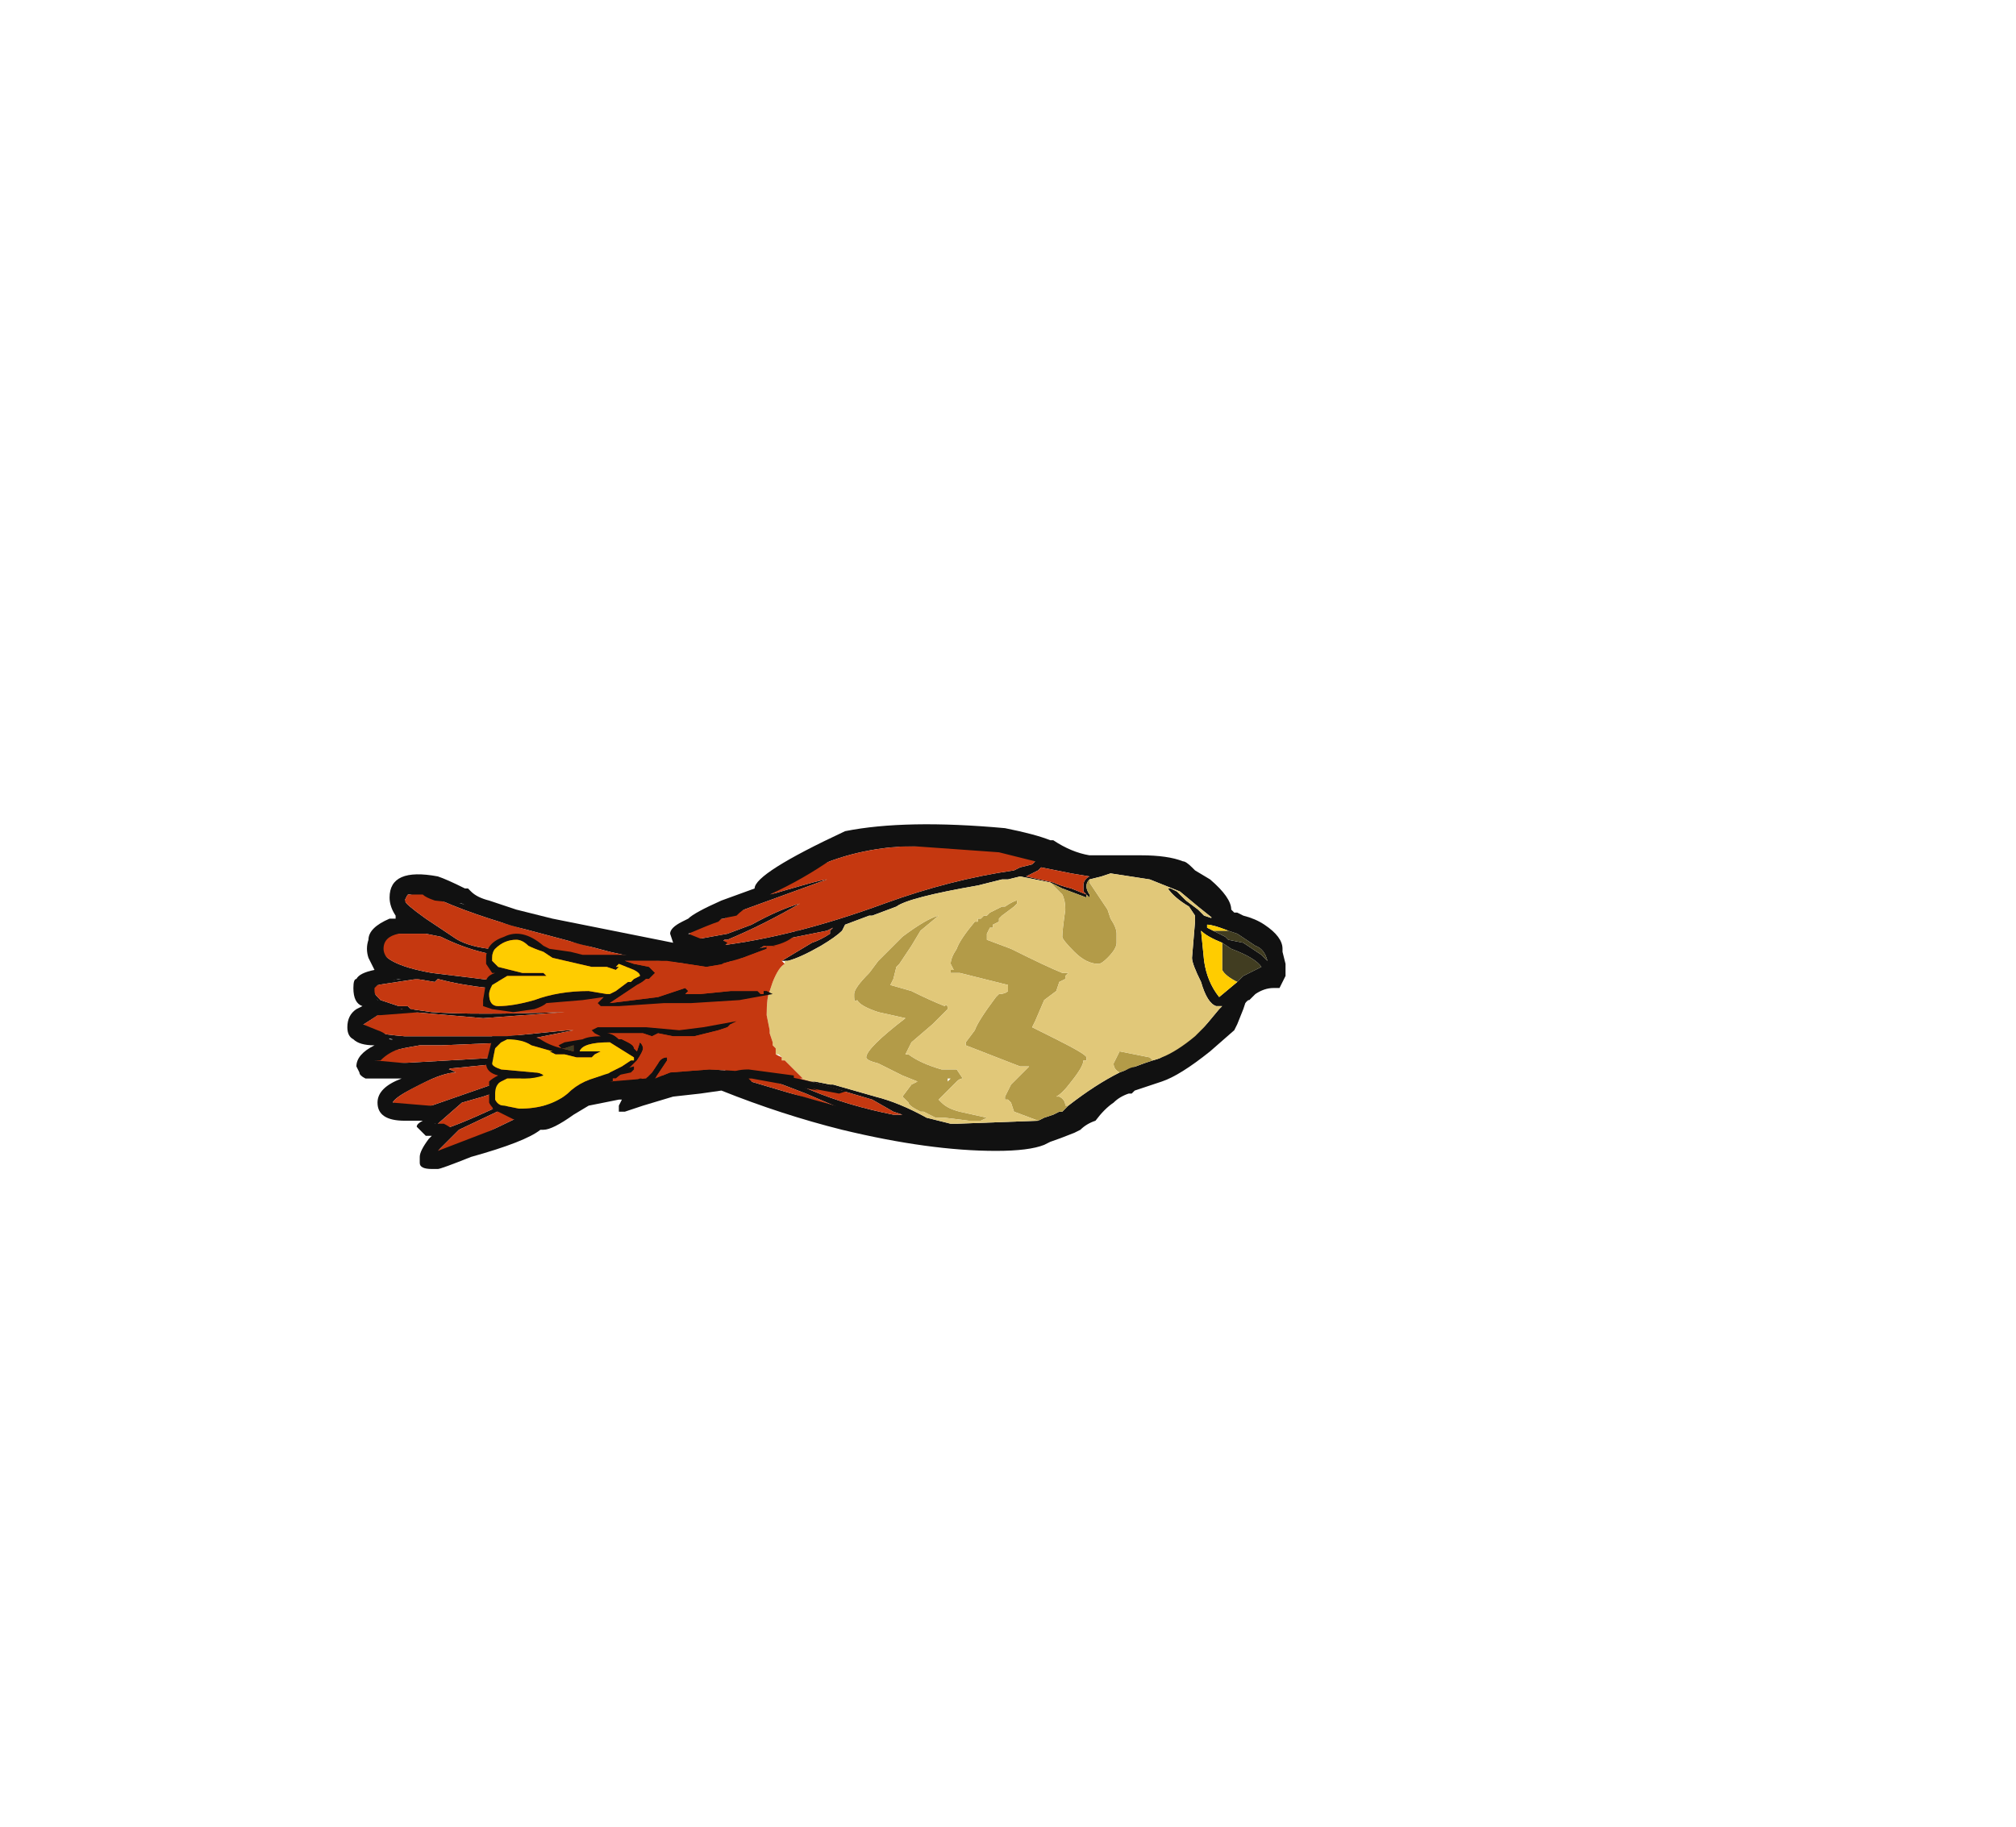 <?xml version="1.0" encoding="UTF-8" standalone="no"?>
<svg xmlns:ffdec="https://www.free-decompiler.com/flash" xmlns:xlink="http://www.w3.org/1999/xlink" ffdec:objectType="frame" height="212.0px" width="233.9px" xmlns="http://www.w3.org/2000/svg">
  <g transform="matrix(1.0, 0.0, 0.0, 1.0, 106.85, 116.35)">
    <use ffdec:characterId="617" ffdec:characterName="a_FalconDive4" height="39.9" transform="matrix(1.0, 0.0, 0.0, 1.0, -66.55, -20.6)" width="108.85" xlink:href="#sprite0"/>
  </g>
  <defs>
    <g id="sprite0" transform="matrix(1.0, 0.0, 0.0, 1.0, 66.5, 20.65)">
      <use ffdec:characterId="616" height="5.7" transform="matrix(7.0, 0.0, 0.0, 7.0, -66.5, -20.65)" width="15.55" xlink:href="#shape0"/>
    </g>
    <g id="shape0" transform="matrix(1.0, 0.0, 0.0, 1.0, 9.5, 2.95)">
      <path d="M-2.3 -0.7 L-1.8 -1.0 Q-1.65 -1.05 -1.5 -1.15 L-1.5 -1.2 -1.45 -1.25 -1.55 -1.2 Q-2.05 -1.1 -2.55 -1.0 -2.55 -0.95 -2.8 -0.85 L-3.05 -0.7 -3.55 -0.65 Q-4.3 -0.65 -5.15 -0.85 L-6.65 -1.25 Q-7.7 -1.55 -8.25 -1.85 L-8.45 -1.8 -8.5 -1.8 -8.55 -1.7 Q-8.55 -1.65 -8.2 -1.4 L-7.75 -1.1 Q-7.55 -0.95 -7.15 -0.9 L-6.5 -0.75 Q-7.25 -0.75 -7.95 -1.1 L-8.2 -1.15 -8.8 -1.15 -8.95 -0.95 Q-8.95 -0.65 -8.1 -0.5 L-6.05 -0.25 -6.15 -0.2 Q-7.25 -0.2 -8.0 -0.4 L-8.05 -0.35 -8.35 -0.4 -9.0 -0.3 -9.1 -0.25 Q-9.1 -0.2 -8.95 -0.05 L-8.65 0.05 -8.5 0.05 -8.45 0.1 -8.1 0.15 Q-7.4 0.2 -5.95 0.15 L-5.9 0.15 -7.25 0.25 -8.4 0.15 -8.6 0.1 -9.0 0.2 -9.3 0.4 Q-9.15 0.5 -8.55 0.55 L-6.85 0.55 -5.85 0.45 -5.75 0.45 -6.75 0.65 -7.95 0.7 -8.3 0.7 Q-8.6 0.75 -8.8 0.8 -9.0 0.9 -9.05 1.0 L-8.7 1.0 -6.05 0.85 -6.95 1.0 -7.95 1.1 -7.8 1.1 -7.7 1.15 Q-7.9 1.15 -8.3 1.35 -8.7 1.55 -8.75 1.65 L-8.25 1.75 -7.1 1.35 -5.75 1.05 -7.25 1.55 -7.6 1.65 -8.0 2.0 Q-8.0 2.05 -7.95 2.1 -7.7 2.05 -6.65 1.55 L-6.7 1.65 -7.65 2.1 -8.0 2.45 -8.0 2.5 -7.5 2.3 Q-6.0 1.55 -5.25 1.3 L-2.9 1.05 Q-2.5 1.15 -1.8 1.45 -1.2 1.7 -0.45 1.85 L-0.3 1.85 -0.45 1.8 -0.8 1.6 -1.65 1.35 -1.85 1.3 -1.75 1.3 -1.5 1.35 -1.45 1.35 -0.75 1.55 Q-0.35 1.65 0.1 1.9 L0.5 2.0 0.6 2.0 1.95 1.95 2.05 1.9 2.2 1.85 2.3 1.8 2.35 1.8 2.45 1.7 Q2.9 1.35 3.3 1.15 L3.7 1.0 3.85 0.95 Q4.4 0.8 4.7 0.4 L4.95 0.1 5.0 0.05 4.9 0.05 Q4.75 0.0 4.65 -0.35 4.5 -0.65 4.5 -0.75 L4.55 -1.35 4.55 -1.45 4.45 -1.6 Q4.2 -1.75 4.1 -1.9 L4.15 -1.9 4.25 -1.85 4.4 -1.7 4.6 -1.55 4.7 -1.45 4.85 -1.4 4.6 -1.6 4.3 -1.85 3.8 -2.05 3.15 -2.15 3.0 -2.1 2.8 -2.05 Q2.7 -1.95 2.8 -1.8 L2.8 -1.75 2.75 -1.8 2.75 -1.75 2.35 -1.9 2.15 -2.0 1.65 -2.1 1.45 -2.05 1.35 -2.05 0.95 -1.95 Q-0.2 -1.75 -0.4 -1.6 L-0.8 -1.45 -0.85 -1.45 -1.25 -1.3 -1.3 -1.2 Q-1.4 -1.1 -1.65 -0.95 -2.0 -0.75 -2.2 -0.7 L-2.25 -0.7 -2.3 -0.7 M-7.95 1.1 L-9.15 1.1 -8.75 0.6 -9.3 0.5 -9.35 0.45 -8.95 0.0 -9.15 -0.2 -9.0 -0.35 -8.25 -0.45 Q-9.0 -0.65 -9.0 -0.95 L-8.95 -1.05 -8.3 -1.3 Q-8.6 -1.55 -8.6 -1.75 L-8.6 -1.85 -8.3 -1.85 -5.55 -1.05 -3.15 -0.9 -3.9 -1.1 -2.1 -2.15 Q-1.35 -2.6 -0.2 -2.7 L3.4 -2.25 Q4.0 -2.25 4.5 -1.9 L5.5 -1.2 5.85 -0.8 5.85 -0.45 4.75 0.6 2.3 2.0 0.95 2.2 -2.0 1.65 Q-2.8 1.4 -3.2 1.15 L-3.3 1.05 Q-4.5 1.25 -5.2 1.45 L-8.0 2.55 -8.05 2.05 Q-8.05 1.95 -8.0 1.85 L-8.3 1.8 -8.8 1.7 Q-8.8 1.55 -8.55 1.4 L-7.95 1.1 M-8.15 -1.2 L-8.15 -1.2 M-3.25 -1.4 Q-3.4 -1.4 -3.55 -1.3 L-3.8 -1.2 -3.85 -1.1 -3.75 -1.05 -3.2 -1.15 -2.8 -1.3 Q-2.35 -1.55 -2.0 -1.65 -2.6 -1.3 -3.2 -1.05 L-3.25 -1.05 -3.35 -0.95 Q-2.1 -1.1 -0.6 -1.65 0.5 -2.05 1.55 -2.2 L1.65 -2.25 1.85 -2.3 1.9 -2.35 Q1.7 -2.45 1.25 -2.55 L0.2 -2.6 -0.25 -2.6 Q-1.2 -2.55 -1.95 -2.15 L-2.65 -1.7 -2.65 -1.75 Q-1.65 -2.05 -1.55 -2.05 L-3.2 -1.45 -3.25 -1.4 M-1.85 -0.55 L-1.85 -0.55 M2.0 -2.25 L1.95 -2.2 1.75 -2.1 2.2 -2.0 Q2.3 -1.95 2.5 -1.9 L2.75 -1.8 2.7 -1.85 2.7 -1.95 Q2.7 -2.05 2.8 -2.1 L2.5 -2.15 2.0 -2.25 M1.7 -2.2 L1.7 -2.2 M5.25 -0.35 L5.35 -0.45 Q5.55 -0.55 5.65 -0.6 5.55 -0.75 5.15 -0.9 L5.0 -1.0 Q4.75 -1.1 4.65 -1.2 L4.7 -0.7 Q4.75 -0.35 4.95 -0.1 L5.25 -0.35 M4.85 -1.2 L5.05 -1.1 5.1 -1.05 5.35 -1.0 5.65 -0.8 5.75 -0.7 Q5.7 -0.9 5.55 -0.95 L5.25 -1.15 5.1 -1.2 Q4.85 -1.3 4.75 -1.3 L4.75 -1.25 4.85 -1.2 M-2.75 1.2 Q-2.85 1.1 -3.0 1.1 L-3.05 1.1 -3.15 1.2 -1.8 1.6 -1.2 1.8 -1.9 1.5 -2.55 1.25 -2.75 1.2" fill="#111111" fill-rule="evenodd" stroke="none"/>
      <path d="M2.15 -2.0 L2.35 -1.9 2.75 -1.75 2.75 -1.8 2.8 -1.75 2.8 -1.8 Q2.7 -1.95 2.8 -2.05 L2.8 -2.0 3.1 -1.55 3.15 -1.4 Q3.25 -1.25 3.25 -1.15 L3.25 -1.0 Q3.25 -0.9 3.1 -0.75 3.0 -0.65 2.95 -0.65 2.75 -0.65 2.55 -0.85 2.35 -1.05 2.35 -1.1 2.35 -1.2 2.4 -1.55 2.4 -1.7 2.35 -1.8 L2.15 -2.0 M3.85 0.95 L3.7 1.0 3.3 1.15 Q3.2 1.1 3.2 1.0 L3.3 0.8 3.8 0.9 3.85 0.95 M2.45 1.7 L2.35 1.8 2.3 1.8 2.2 1.85 2.05 1.9 1.95 1.95 1.55 1.8 1.5 1.65 1.45 1.6 1.4 1.6 1.4 1.55 1.5 1.35 1.8 1.05 1.65 1.05 0.75 0.7 0.75 0.65 0.9 0.45 Q0.95 0.3 1.25 -0.1 L1.3 -0.15 Q1.4 -0.15 1.45 -0.2 L1.45 -0.3 0.65 -0.5 0.55 -0.5 0.5 -0.5 0.5 -0.55 0.55 -0.55 0.5 -0.65 Q0.5 -0.75 0.6 -0.9 0.65 -1.05 0.9 -1.35 L0.95 -1.35 0.95 -1.4 1.0 -1.4 1.05 -1.45 1.1 -1.45 1.15 -1.5 1.35 -1.6 1.4 -1.6 Q1.55 -1.7 1.6 -1.7 1.6 -1.75 1.6 -1.65 L1.55 -1.6 1.35 -1.45 1.3 -1.4 1.3 -1.35 1.2 -1.3 1.2 -1.25 1.15 -1.25 1.1 -1.15 1.1 -1.05 1.5 -0.9 Q2.1 -0.6 2.35 -0.5 L2.45 -0.5 2.4 -0.45 2.4 -0.4 2.3 -0.35 2.25 -0.2 2.05 -0.05 1.9 0.3 1.85 0.4 2.25 0.6 Q2.75 0.85 2.75 0.9 L2.75 0.95 2.7 0.95 Q2.7 1.05 2.5 1.3 2.35 1.5 2.25 1.55 L2.3 1.55 Q2.4 1.6 2.4 1.7 L2.45 1.7 M-0.85 -0.5 L-0.7 -0.7 -0.3 -1.1 Q0.1 -1.4 0.3 -1.45 L0.0 -1.2 -0.15 -0.95 -0.35 -0.65 -0.4 -0.6 -0.45 -0.4 -0.5 -0.3 -0.15 -0.2 Q0.15 -0.05 0.4 0.05 0.45 0.0 0.45 0.1 L0.2 0.35 -0.15 0.65 -0.25 0.85 -0.2 0.85 Q0.0 1.0 0.35 1.1 L0.6 1.1 0.7 1.25 Q0.65 1.25 0.6 1.3 L0.3 1.6 0.35 1.65 Q0.45 1.75 0.65 1.8 L1.1 1.9 1.0 1.95 0.8 1.95 0.4 1.9 0.25 1.9 0.05 1.8 0.0 1.8 Q-0.2 1.7 -0.2 1.65 L-0.3 1.55 -0.15 1.35 -0.05 1.3 -0.3 1.2 -0.7 1.0 Q-0.9 0.95 -0.9 0.9 -0.9 0.75 -0.25 0.25 L-0.7 0.15 Q-1.0 0.05 -1.05 -0.05 -1.1 0.0 -1.1 -0.1 L-1.1 -0.15 Q-1.1 -0.25 -0.85 -0.5 M0.2 0.15 L0.2 0.15 M0.5 1.25 L0.45 1.25 0.45 1.3 0.5 1.25" fill="#b39b48" fill-rule="evenodd" stroke="none"/>
      <path d="M-2.25 -0.7 L-2.2 -0.7 Q-2.0 -0.75 -1.65 -0.95 -1.4 -1.1 -1.3 -1.2 L-1.25 -1.3 -0.85 -1.45 -0.8 -1.45 -0.4 -1.6 Q-0.2 -1.75 0.95 -1.95 L1.35 -2.05 1.45 -2.05 1.65 -2.1 2.15 -2.0 2.35 -1.8 Q2.4 -1.7 2.4 -1.55 2.35 -1.2 2.35 -1.1 2.35 -1.05 2.55 -0.85 2.75 -0.65 2.95 -0.65 3.0 -0.65 3.1 -0.75 3.25 -0.9 3.25 -1.0 L3.25 -1.15 Q3.25 -1.25 3.15 -1.4 L3.1 -1.55 2.8 -2.0 2.8 -2.05 3.0 -2.1 3.15 -2.15 3.8 -2.05 4.3 -1.85 4.6 -1.6 4.85 -1.4 4.7 -1.45 4.6 -1.55 4.4 -1.7 4.25 -1.85 4.15 -1.9 4.1 -1.9 Q4.2 -1.75 4.45 -1.6 L4.55 -1.45 4.55 -1.35 4.5 -0.75 Q4.5 -0.65 4.65 -0.35 4.75 0.0 4.9 0.05 L5.0 0.05 4.95 0.1 4.7 0.4 Q4.4 0.8 3.85 0.95 L3.8 0.9 3.3 0.8 3.2 1.0 Q3.2 1.1 3.3 1.15 2.9 1.35 2.45 1.7 L2.4 1.7 Q2.4 1.6 2.3 1.55 L2.25 1.55 Q2.35 1.5 2.5 1.3 2.7 1.05 2.7 0.95 L2.75 0.95 2.75 0.9 Q2.75 0.85 2.25 0.6 L1.85 0.4 1.9 0.3 2.05 -0.05 2.25 -0.2 2.3 -0.35 2.4 -0.4 2.4 -0.45 2.45 -0.5 2.35 -0.5 Q2.1 -0.6 1.5 -0.9 L1.1 -1.05 1.1 -1.15 1.15 -1.25 1.2 -1.25 1.2 -1.3 1.3 -1.35 1.3 -1.4 1.35 -1.45 1.55 -1.6 1.6 -1.65 Q1.6 -1.75 1.6 -1.7 1.55 -1.7 1.4 -1.6 L1.35 -1.6 1.15 -1.5 1.1 -1.45 1.05 -1.45 1.0 -1.4 0.95 -1.4 0.95 -1.35 0.9 -1.35 Q0.65 -1.05 0.6 -0.9 0.5 -0.75 0.5 -0.65 L0.55 -0.55 0.5 -0.55 0.5 -0.5 0.55 -0.5 0.65 -0.5 1.45 -0.3 1.45 -0.2 Q1.4 -0.15 1.3 -0.15 L1.25 -0.1 Q0.95 0.3 0.9 0.45 L0.75 0.65 0.75 0.7 1.65 1.05 1.8 1.05 1.5 1.35 1.4 1.55 1.4 1.6 1.45 1.6 1.5 1.65 1.55 1.8 1.95 1.95 0.6 2.0 0.5 2.0 0.1 1.9 Q-0.35 1.65 -0.75 1.55 L-1.45 1.35 -1.5 1.35 -1.75 1.3 -1.85 1.3 -1.65 1.35 -2.0 1.25 -1.95 1.25 -2.25 0.95 -2.3 0.95 -2.3 0.9 -2.4 0.85 -2.4 0.75 -2.45 0.7 -2.45 0.65 -2.5 0.5 -2.5 0.45 -2.55 0.2 Q-2.55 -0.1 -2.5 -0.2 L-2.45 -0.35 Q-2.35 -0.6 -2.25 -0.65 L-2.25 -0.7 M-1.85 -0.55 L-1.85 -0.55 M-0.85 -0.5 Q-1.1 -0.25 -1.1 -0.15 L-1.1 -0.1 Q-1.1 0.0 -1.05 -0.05 -1.0 0.05 -0.7 0.15 L-0.25 0.25 Q-0.9 0.75 -0.9 0.9 -0.9 0.95 -0.7 1.0 L-0.3 1.2 -0.05 1.3 -0.15 1.35 -0.3 1.55 -0.2 1.65 Q-0.2 1.7 0.0 1.8 L0.05 1.8 0.25 1.9 0.4 1.9 0.8 1.95 1.0 1.95 1.1 1.9 0.65 1.8 Q0.45 1.75 0.35 1.65 L0.3 1.6 0.6 1.3 Q0.65 1.25 0.7 1.25 L0.6 1.1 0.35 1.1 Q0.0 1.0 -0.2 0.85 L-0.25 0.85 -0.15 0.65 0.2 0.35 0.45 0.1 Q0.45 0.0 0.4 0.05 0.15 -0.05 -0.15 -0.2 L-0.5 -0.3 -0.45 -0.4 -0.4 -0.6 -0.35 -0.65 -0.15 -0.95 0.0 -1.2 0.3 -1.45 Q0.1 -1.4 -0.3 -1.1 L-0.7 -0.7 -0.85 -0.5 M-2.35 0.85 L-2.4 0.85 -2.3 0.9 -2.35 0.85" fill="#e1c879" fill-rule="evenodd" stroke="none"/>
      <path d="M5.0 -1.0 L5.15 -0.9 Q5.55 -0.75 5.65 -0.6 5.55 -0.55 5.35 -0.45 L5.25 -0.35 Q5.05 -0.45 5.0 -0.55 5.0 -0.6 5.0 -0.8 L5.0 -1.0 M5.1 -1.2 L5.25 -1.15 5.55 -0.95 Q5.7 -0.9 5.75 -0.7 L5.65 -0.8 5.35 -1.0 5.1 -1.05 5.05 -1.1 4.85 -1.2 5.0 -1.2 Q5.05 -1.2 5.1 -1.2" fill="#413d21" fill-rule="evenodd" stroke="none"/>
      <path d="M-7.95 1.1 L-6.95 1.0 -6.05 0.85 -8.7 1.0 -9.05 1.0 Q-9.0 0.9 -8.8 0.8 -8.6 0.75 -8.3 0.7 L-7.95 0.7 -6.75 0.65 -5.75 0.45 -5.85 0.45 -6.85 0.55 -8.55 0.55 Q-9.15 0.5 -9.3 0.4 L-9.0 0.2 -8.6 0.1 -8.4 0.15 -7.25 0.25 -5.9 0.15 -5.95 0.15 Q-7.4 0.2 -8.1 0.15 L-8.45 0.1 -8.5 0.05 -8.65 0.05 -8.95 -0.05 Q-9.1 -0.2 -9.1 -0.25 L-9.0 -0.3 -8.35 -0.4 -8.05 -0.35 -8.0 -0.4 Q-7.25 -0.2 -6.15 -0.2 L-6.05 -0.25 -8.1 -0.5 Q-8.95 -0.65 -8.95 -0.95 L-8.8 -1.15 -8.2 -1.15 -7.95 -1.1 Q-7.25 -0.75 -6.5 -0.75 L-7.15 -0.9 Q-7.55 -0.95 -7.75 -1.1 L-8.2 -1.4 Q-8.55 -1.65 -8.55 -1.7 L-8.5 -1.8 -8.45 -1.8 -8.25 -1.85 Q-7.7 -1.55 -6.65 -1.25 L-5.15 -0.85 Q-4.3 -0.65 -3.55 -0.65 L-3.05 -0.7 -2.8 -0.85 Q-2.55 -0.95 -2.55 -1.0 -2.05 -1.1 -1.55 -1.2 L-1.45 -1.25 -1.5 -1.2 -1.5 -1.15 Q-1.65 -1.05 -1.8 -1.0 L-2.3 -0.7 -2.25 -0.65 Q-2.35 -0.6 -2.45 -0.35 L-2.5 -0.2 Q-2.55 -0.1 -2.55 0.2 L-2.5 0.45 -2.5 0.5 -2.45 0.65 -2.45 0.7 -2.4 0.75 -2.4 0.85 -2.3 0.9 -2.3 0.95 -2.25 0.95 -1.95 1.25 -2.0 1.25 -1.65 1.35 -0.8 1.6 -0.45 1.8 -0.3 1.85 -0.45 1.85 Q-1.2 1.7 -1.8 1.45 -2.5 1.15 -2.9 1.05 L-5.25 1.3 Q-6.0 1.55 -7.5 2.3 L-8.0 2.5 -8.0 2.45 -7.65 2.1 -6.7 1.65 -6.65 1.55 Q-7.7 2.05 -7.95 2.1 -8.0 2.05 -8.0 2.0 L-7.6 1.65 -7.25 1.55 -5.75 1.05 -7.1 1.35 -8.25 1.75 -8.75 1.65 Q-8.7 1.55 -8.3 1.35 -7.9 1.15 -7.7 1.15 L-7.8 1.1 -7.95 1.1 M-3.25 -1.4 L-3.2 -1.45 -1.55 -2.05 Q-1.65 -2.05 -2.65 -1.75 L-2.65 -1.7 -1.95 -2.15 Q-1.2 -2.55 -0.25 -2.6 L0.2 -2.6 1.25 -2.55 Q1.7 -2.45 1.9 -2.35 L1.85 -2.3 1.65 -2.25 1.55 -2.2 Q0.5 -2.05 -0.6 -1.65 -2.1 -1.1 -3.35 -0.95 L-3.25 -1.05 -3.2 -1.05 Q-2.6 -1.3 -2.0 -1.65 -2.35 -1.55 -2.8 -1.3 L-3.2 -1.15 -3.75 -1.05 -3.85 -1.1 -3.8 -1.2 -3.55 -1.3 Q-3.4 -1.4 -3.25 -1.4 M2.0 -2.25 L2.5 -2.15 2.8 -2.1 Q2.7 -2.05 2.7 -1.95 L2.7 -1.85 2.75 -1.8 2.5 -1.9 Q2.3 -1.95 2.2 -2.0 L1.75 -2.1 1.95 -2.2 2.0 -2.25 M-2.75 1.2 L-2.55 1.25 -1.9 1.5 -1.2 1.8 -1.8 1.6 -3.15 1.2 -3.05 1.1 -3.0 1.1 Q-2.85 1.1 -2.75 1.2" fill="#c53810" fill-rule="evenodd" stroke="none"/>
      <path d="M5.0 -1.0 L5.0 -0.8 Q5.0 -0.6 5.0 -0.55 5.05 -0.45 5.25 -0.35 L4.95 -0.1 Q4.75 -0.35 4.7 -0.7 L4.65 -1.2 Q4.75 -1.1 5.0 -1.0 M5.1 -1.2 Q5.05 -1.2 5.0 -1.2 L4.85 -1.2 4.75 -1.25 4.75 -1.3 Q4.85 -1.3 5.1 -1.2" fill="#ffcc00" fill-rule="evenodd" stroke="none"/>
      <path d="M-2.6 -0.2 L-2.55 -0.2 -2.45 -0.15 -3.0 -0.05 -3.8 0.0 -4.25 0.0 -5.0 0.05 -5.3 0.05 -5.35 0.0 -5.25 -0.1 -5.6 -0.05 -6.2 0.0 Q-6.25 0.05 -6.4 0.1 L-6.75 0.15 -7.1 0.1 -7.25 0.05 -7.25 -0.05 -7.2 -0.35 Q-7.2 -0.45 -7.05 -0.5 L-7.1 -0.5 -7.2 -0.65 -7.2 -0.75 Q-7.2 -1.0 -6.9 -1.1 -6.6 -1.25 -6.25 -0.95 L-6.15 -0.9 -5.8 -0.85 -5.6 -0.8 -4.25 -0.8 -3.7 -0.7 -3.05 -0.85 -2.4 -0.95 -2.45 -0.95 -2.55 -0.95 -2.55 -0.9 -2.95 -0.75 -3.3 -0.65 -3.25 -0.65 -3.55 -0.6 -4.2 -0.7 -4.9 -0.7 -4.75 -0.65 -4.5 -0.6 -4.4 -0.5 -4.5 -0.4 -4.55 -0.4 Q-4.6 -0.35 -4.7 -0.3 L-5.15 0.0 -4.35 -0.1 -3.9 -0.25 -3.85 -0.2 -3.9 -0.15 -3.65 -0.15 -3.15 -0.2 -2.7 -0.2 -2.65 -0.15 -2.6 -0.15 -2.6 -0.2 M-7.05 -0.9 Q-7.1 -0.85 -7.1 -0.75 L-7.1 -0.7 -7.0 -0.6 -6.6 -0.5 -6.25 -0.5 -6.2 -0.45 -6.85 -0.45 -7.1 -0.3 Q-7.15 -0.2 -7.15 -0.15 -7.15 0.05 -7.0 0.05 -6.75 0.05 -6.4 -0.05 -6.0 -0.2 -5.5 -0.2 L-5.2 -0.15 -5.15 -0.15 -5.05 -0.2 -4.85 -0.35 -4.8 -0.35 -4.75 -0.4 -4.65 -0.45 Q-4.65 -0.5 -4.75 -0.55 L-5.0 -0.65 -5.05 -0.6 -5.0 -0.6 -5.05 -0.55 -5.2 -0.6 -5.45 -0.6 -6.1 -0.75 -6.25 -0.85 Q-6.4 -0.9 -6.5 -0.95 -6.6 -1.05 -6.7 -1.05 -6.9 -1.05 -7.05 -0.9 M-5.3 -0.7 L-5.3 -0.7 M-4.55 -0.5 L-4.55 -0.5 M-3.15 0.35 L-3.2 0.4 -3.35 0.45 -3.75 0.55 -4.1 0.55 -4.35 0.5 -4.45 0.55 -4.6 0.5 -5.2 0.5 Q-5.1 0.5 -5.0 0.6 L-4.95 0.6 -4.85 0.65 Q-4.75 0.7 -4.75 0.75 L-4.7 0.8 -4.65 0.65 Q-4.6 0.7 -4.6 0.75 -4.6 0.8 -4.7 0.95 L-4.8 1.05 Q-4.8 1.15 -4.8 1.05 L-5.05 1.25 -5.1 1.25 -5.1 1.3 -5.15 1.3 -4.55 1.25 -4.45 1.15 -4.35 1.0 Q-4.3 0.9 -4.2 0.9 L-4.2 0.95 -4.4 1.25 -4.15 1.15 -3.5 1.1 -2.6 1.15 -2.3 1.2 Q-1.75 1.3 -1.3 1.45 L-1.2 1.45 -1.35 1.5 -2.95 1.2 -4.7 1.45 -5.3 1.35 -5.45 1.4 Q-5.65 1.5 -5.75 1.55 L-6.0 1.75 -6.55 1.85 -7.0 1.8 Q-7.1 1.75 -7.15 1.65 L-7.15 1.3 Q-7.1 1.25 -7.0 1.2 -7.2 1.15 -7.2 1.0 L-7.1 0.6 -7.1 0.55 -6.85 0.55 Q-6.5 0.5 -6.3 0.6 -6.15 0.7 -5.95 0.75 L-6.0 0.7 -5.9 0.65 -5.6 0.6 Q-5.5 0.55 -5.3 0.55 L-5.4 0.5 -5.45 0.45 -5.35 0.4 -4.55 0.4 -4.0 0.45 -3.6 0.4 -3.05 0.3 -3.15 0.35 M-5.75 0.75 L-5.75 0.7 -5.9 0.75 -5.95 0.75 -5.75 0.8 -5.75 0.75 M-5.4 0.85 L-5.45 0.9 -5.7 0.9 -5.9 0.85 -6.05 0.85 -6.15 0.8 -6.1 0.8 -6.45 0.7 Q-6.6 0.6 -6.85 0.6 L-6.95 0.65 -7.05 0.75 -7.1 1.0 Q-7.1 1.05 -6.95 1.1 L-6.4 1.15 Q-6.3 1.15 -6.25 1.2 -6.4 1.25 -6.55 1.25 L-6.85 1.25 -6.95 1.3 Q-7.05 1.35 -7.05 1.5 L-7.05 1.6 Q-7.0 1.7 -6.9 1.7 L-6.65 1.75 Q-6.15 1.75 -5.85 1.5 -5.6 1.25 -5.2 1.2 L-5.15 1.15 -4.95 1.05 -4.8 0.95 -4.75 0.95 -4.75 0.9 -5.15 0.65 Q-5.6 0.65 -5.65 0.8 L-5.3 0.8 -5.4 0.85" fill="#111111" fill-rule="evenodd" stroke="none"/>
      <path d="M-2.45 -0.95 L-2.4 -0.9 -2.4 -0.85 -2.5 -0.6 Q-2.6 -0.35 -2.6 -0.2 L-2.6 -0.15 -2.65 -0.15 -2.7 -0.2 -3.15 -0.2 -3.65 -0.15 -3.9 -0.15 -3.85 -0.2 -3.9 -0.25 -4.35 -0.1 -5.15 0.0 -4.7 -0.3 Q-4.6 -0.35 -4.55 -0.4 L-4.5 -0.4 -4.4 -0.5 -4.5 -0.6 -4.75 -0.65 -4.9 -0.7 -4.2 -0.7 -3.55 -0.6 -3.25 -0.65 -3.3 -0.65 -2.95 -0.75 -2.55 -0.9 -2.55 -0.95 -2.45 -0.95 M-3.15 0.35 Q-3.0 0.4 -2.8 0.75 -2.8 0.85 -2.5 1.0 -2.3 1.1 -2.3 1.2 L-2.6 1.15 -3.5 1.1 -4.15 1.15 -4.4 1.25 -4.2 0.95 -4.2 0.9 Q-4.3 0.9 -4.35 1.0 L-4.45 1.15 -4.55 1.25 -5.15 1.3 -5.1 1.3 -5.1 1.25 -5.05 1.25 -4.8 1.05 Q-4.8 1.15 -4.8 1.05 L-4.7 0.95 Q-4.6 0.8 -4.6 0.75 -4.6 0.7 -4.65 0.65 L-4.7 0.8 -4.75 0.75 Q-4.75 0.7 -4.85 0.65 L-4.95 0.6 -5.0 0.6 Q-5.1 0.5 -5.2 0.5 L-4.6 0.5 -4.45 0.55 -4.35 0.5 -4.1 0.55 -3.75 0.55 -3.35 0.45 -3.2 0.4 -3.15 0.35" fill="#c53810" fill-rule="evenodd" stroke="none"/>
      <path d="M-7.05 -0.9 Q-6.9 -1.05 -6.7 -1.05 -6.6 -1.05 -6.5 -0.95 -6.4 -0.9 -6.25 -0.85 L-6.1 -0.75 -5.45 -0.6 -5.2 -0.6 -5.05 -0.55 -5.0 -0.6 -5.05 -0.6 -5.0 -0.65 -4.75 -0.55 Q-4.65 -0.5 -4.65 -0.45 L-4.75 -0.4 -4.8 -0.35 -4.85 -0.35 -5.05 -0.2 -5.15 -0.15 -5.2 -0.15 -5.5 -0.2 Q-6.0 -0.2 -6.4 -0.05 -6.75 0.05 -7.0 0.05 -7.15 0.05 -7.15 -0.15 -7.15 -0.2 -7.1 -0.3 L-6.85 -0.45 -6.2 -0.45 -6.25 -0.5 -6.6 -0.5 -7.0 -0.6 -7.1 -0.7 -7.1 -0.75 Q-7.1 -0.85 -7.05 -0.9 M-4.55 -0.5 L-4.55 -0.5 M-5.4 0.85 L-5.3 0.8 -5.65 0.8 Q-5.6 0.65 -5.15 0.65 L-4.75 0.9 -4.75 0.95 -4.8 0.95 -4.95 1.05 -5.15 1.15 -5.2 1.2 Q-5.6 1.25 -5.85 1.5 -6.15 1.75 -6.65 1.75 L-6.9 1.7 Q-7.0 1.7 -7.05 1.6 L-7.05 1.5 Q-7.05 1.35 -6.95 1.3 L-6.85 1.25 -6.55 1.25 Q-6.4 1.25 -6.25 1.2 -6.3 1.15 -6.4 1.15 L-6.95 1.1 Q-7.1 1.05 -7.1 1.0 L-7.05 0.75 -6.95 0.65 -6.85 0.6 Q-6.6 0.6 -6.45 0.7 L-6.1 0.8 -6.15 0.8 -6.05 0.85 -5.9 0.85 -5.7 0.9 -5.45 0.9 -5.4 0.85" fill="#ffcc00" fill-rule="evenodd" stroke="none"/>
      <path d="M-5.75 0.75 L-5.75 0.8 -5.95 0.75 -5.9 0.75 -5.75 0.7 -5.75 0.75" fill="#413d21" fill-rule="evenodd" stroke="none"/>
      <path d="M1.3 -2.5 L-0.1 -2.6 Q-0.95 -2.6 -1.45 -2.4 -1.95 -2.05 -2.5 -1.8 L-2.2 -1.85 Q-2.5 -1.75 -2.85 -1.6 -2.95 -1.55 -3.05 -1.45 L-3.3 -1.4 -3.35 -1.35 Q-3.5 -1.3 -3.85 -1.15 L-3.6 -1.05 -3.3 -1.05 -3.2 -1.0 -3.25 -0.95 -2.9 -0.95 -2.9 -0.9 -2.8 -1.0 -2.6 -1.05 -2.1 -1.15 -2.05 -1.2 -1.95 -1.15 -2.05 -1.15 Q-2.2 -1.0 -2.45 -0.95 L-2.6 -0.95 -2.85 -0.8 -3.0 -0.8 -3.35 -0.75 -3.5 -0.75 -3.7 -0.7 -4.5 -0.8 -5.2 -0.9 Q-5.65 -0.95 -5.85 -1.05 L-6.3 -1.2 Q-6.85 -1.25 -7.15 -1.45 -7.25 -1.5 -7.35 -1.55 L-7.4 -1.55 -7.6 -1.65 -8.05 -1.7 Q-8.2 -1.75 -8.25 -1.8 L-8.45 -1.8 -8.45 -1.85 -8.55 -1.75 Q-8.55 -1.65 -8.45 -1.5 L-8.35 -1.4 -8.15 -1.3 -8.25 -1.25 -8.3 -1.2 -8.45 -1.2 -8.65 -1.15 Q-8.9 -1.1 -8.9 -0.9 -8.9 -0.8 -8.8 -0.7 L-8.65 -0.6 -8.5 -0.55 -8.15 -0.5 -8.1 -0.45 -8.1 -0.4 -8.65 -0.4 Q-8.85 -0.35 -9.0 -0.3 L-9.05 -0.25 -9.05 -0.2 Q-9.05 -0.15 -9.0 -0.05 L-8.85 0.0 -8.75 0.05 -8.75 0.1 -8.45 0.1 Q-8.4 0.1 -8.35 0.15 L-8.3 0.15 -8.95 0.2 -9.0 0.2 Q-9.15 0.3 -9.25 0.35 L-9.0 0.45 Q-8.85 0.5 -8.8 0.6 L-8.4 0.65 -8.6 0.75 Q-8.8 0.8 -8.95 0.95 L-9.05 0.95 -8.5 1.0 -7.85 1.0 -7.8 1.05 Q-7.8 1.15 -8.0 1.2 L-8.3 1.35 Q-8.6 1.5 -8.75 1.6 L-8.75 1.65 -8.15 1.7 -8.0 1.7 -8.0 1.75 Q-7.8 1.6 -7.75 1.6 L-7.7 1.65 -8.05 2.0 -7.9 2.0 Q-7.8 2.05 -7.75 2.1 L-7.8 2.15 -8.0 2.45 -6.7 1.95 -7.1 1.75 -7.05 1.7 -7.0 1.7 -6.85 1.75 -6.45 1.75 -6.3 1.8 Q-6.15 1.65 -5.7 1.5 -5.05 1.25 -4.8 1.3 L-4.75 1.3 -4.65 1.25 Q-4.55 1.25 -4.55 1.35 L-3.95 1.25 -3.7 1.2 Q-3.5 1.15 -3.4 1.2 L-3.2 1.2 Q-3.1 1.1 -2.85 1.1 L-2.1 1.2 -2.1 1.25 -2.35 1.25 Q-2.05 1.3 -1.7 1.45 L-2.8 1.25 -2.85 1.25 -2.8 1.3 -2.8 1.35 -1.95 1.55 Q-0.1 2.1 1.25 2.1 1.45 2.1 1.7 2.0 L2.05 1.95 2.15 2.0 Q2.55 1.8 2.75 1.55 2.85 1.4 3.25 1.25 L3.35 1.15 Q3.55 1.0 3.65 1.1 L4.0 0.9 Q4.25 0.8 4.55 0.55 L4.95 0.15 Q5.0 0.1 5.05 -0.1 5.1 -0.2 5.15 -0.25 5.25 -0.35 5.5 -0.5 5.7 -0.55 5.8 -0.55 5.75 -0.7 5.75 -0.85 L5.65 -0.95 5.55 -1.0 Q5.5 -1.1 5.3 -1.15 L4.85 -1.3 4.8 -1.35 Q4.8 -1.4 4.85 -1.45 L4.75 -1.55 4.6 -1.75 4.45 -1.9 4.45 -1.85 Q4.35 -1.9 4.2 -2.05 4.1 -2.15 3.65 -2.15 L2.8 -2.2 2.7 -2.15 Q2.35 -2.15 1.9 -2.35 L1.3 -2.5 M2.15 -2.7 L2.2 -2.7 Q2.5 -2.5 2.8 -2.45 L3.65 -2.45 Q4.1 -2.45 4.35 -2.35 4.4 -2.35 4.5 -2.25 L4.55 -2.2 4.8 -2.05 Q5.15 -1.75 5.15 -1.55 L5.2 -1.5 5.25 -1.5 5.35 -1.45 Q5.55 -1.4 5.7 -1.3 6.0 -1.1 6.0 -0.9 L6.0 -0.85 6.05 -0.65 6.05 -0.45 5.95 -0.25 5.85 -0.25 Q5.7 -0.25 5.55 -0.15 L5.45 -0.05 5.4 -0.05 5.35 0.1 5.25 0.35 5.2 0.45 4.8 0.8 Q4.3 1.2 4.0 1.3 L3.55 1.45 3.5 1.5 3.45 1.5 Q3.3 1.55 3.2 1.65 3.05 1.75 2.9 1.95 2.75 2.0 2.65 2.1 L2.55 2.15 Q2.3 2.25 2.15 2.3 L2.05 2.35 Q1.8 2.45 1.25 2.45 0.15 2.45 -1.3 2.1 -2.3 1.85 -3.3 1.45 L-3.65 1.5 -4.1 1.55 -4.6 1.7 -4.9 1.8 -5.0 1.8 -5.0 1.7 -4.95 1.6 -5.0 1.6 -5.5 1.7 -5.75 1.85 Q-6.1 2.1 -6.25 2.1 L-6.3 2.1 Q-6.55 2.3 -7.45 2.55 -7.95 2.75 -8.0 2.75 L-8.1 2.75 Q-8.3 2.75 -8.3 2.65 L-8.3 2.55 Q-8.3 2.45 -8.15 2.25 L-8.1 2.2 -8.2 2.2 -8.35 2.05 Q-8.35 2.0 -8.25 1.95 L-8.55 1.95 Q-9.0 1.95 -9.0 1.65 -9.0 1.4 -8.6 1.25 L-9.2 1.25 Q-9.3 1.2 -9.3 1.15 L-9.35 1.05 Q-9.35 0.85 -9.05 0.7 -9.3 0.7 -9.4 0.6 -9.5 0.55 -9.5 0.4 -9.5 0.2 -9.35 0.1 L-9.25 0.05 Q-9.4 0.0 -9.4 -0.25 -9.4 -0.4 -9.35 -0.4 -9.3 -0.5 -9.05 -0.55 L-9.15 -0.75 Q-9.2 -0.9 -9.15 -1.05 -9.15 -1.25 -8.8 -1.4 L-8.7 -1.4 -8.7 -1.45 Q-8.8 -1.6 -8.8 -1.75 -8.8 -2.25 -8.0 -2.1 -7.85 -2.05 -7.55 -1.9 L-7.5 -1.9 -7.45 -1.85 Q-7.35 -1.75 -7.15 -1.7 L-6.7 -1.55 -6.1 -1.4 -4.1 -1.0 -4.15 -1.15 Q-4.15 -1.25 -3.95 -1.35 L-3.85 -1.4 Q-3.75 -1.5 -3.3 -1.7 L-2.75 -1.9 Q-2.75 -2.15 -1.25 -2.85 -0.25 -3.05 1.4 -2.9 1.9 -2.8 2.15 -2.7 M-5.55 1.4 Q-5.55 1.45 -5.55 1.35 -5.55 1.25 -4.75 1.05 L-4.75 1.1 -4.8 1.15 Q-5.05 1.2 -5.25 1.25 L-5.55 1.4" fill="#111111" fill-rule="evenodd" stroke="none"/>
    </g>
  </defs>
</svg>
